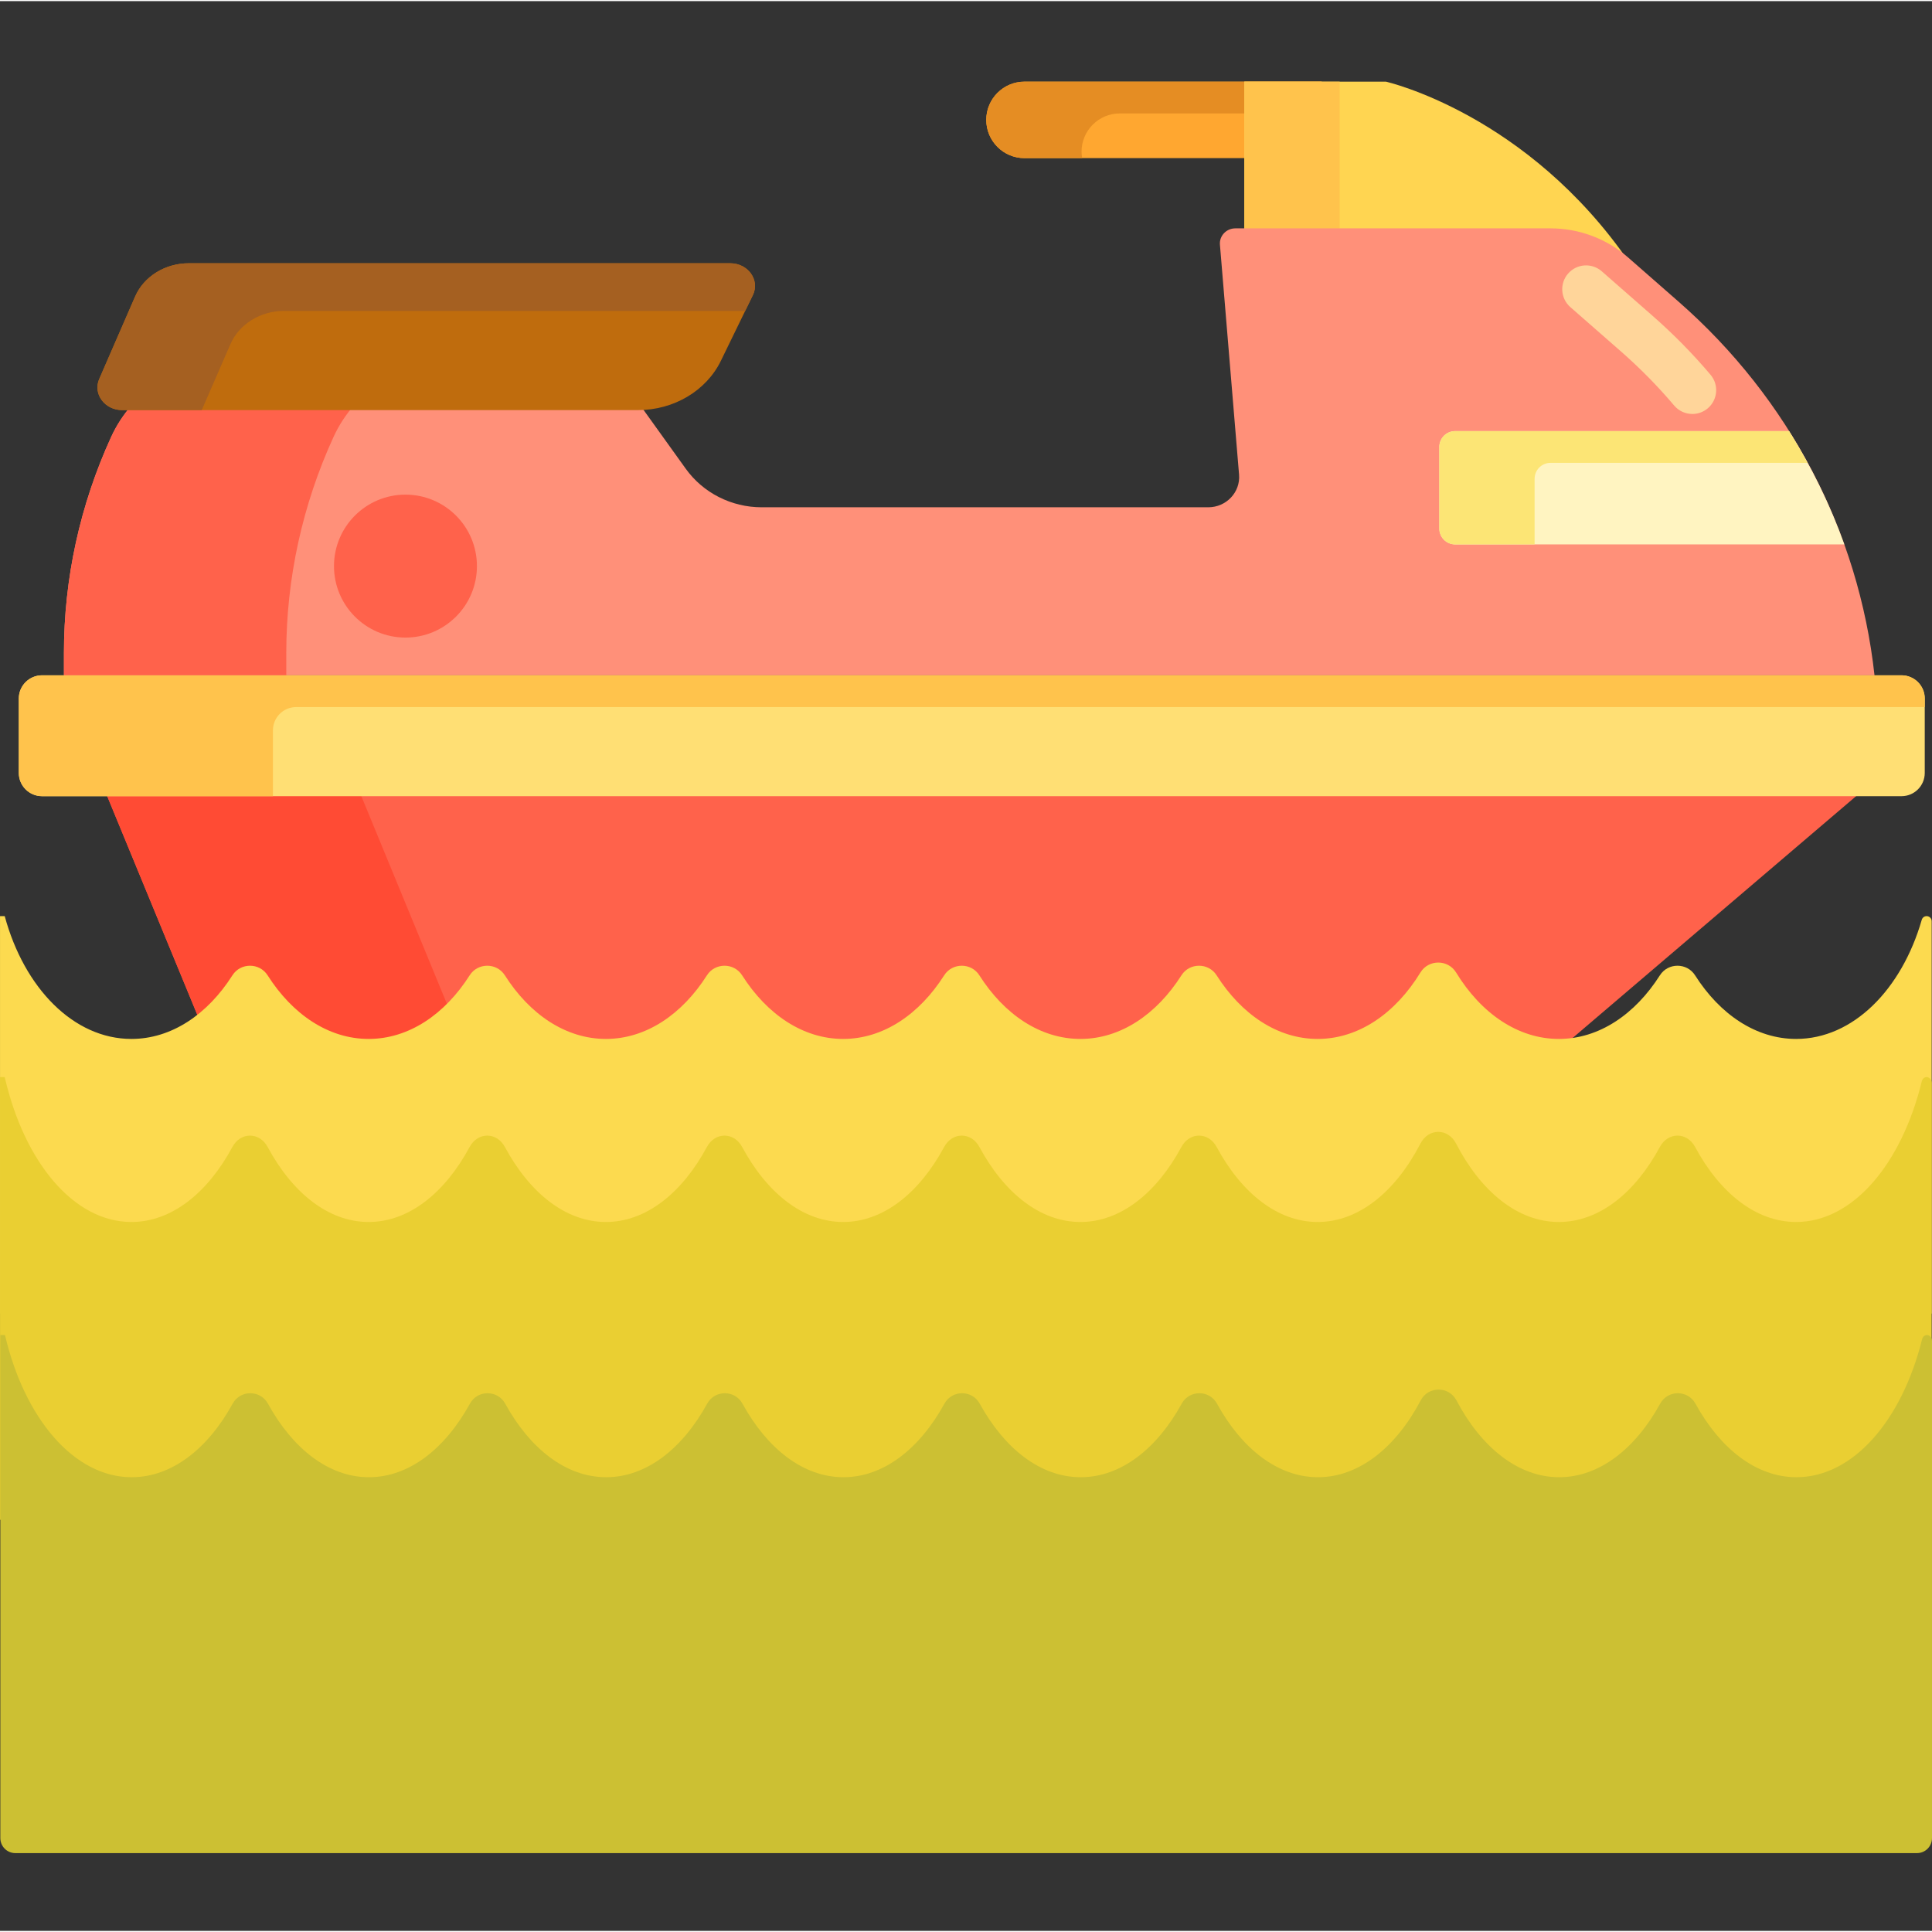 <svg height="486pt" viewBox="0 -20 486.564 486" width="486pt" xmlns="http://www.w3.org/2000/svg"><rect x="0" y="-20" width="486.564" height="486" fill="#333333" stroke="none"/><path d="m332.852 19.543h-74.836c-5.32 0-9.633-4.312-9.633-9.633 0-5.316 4.312-9.629 9.633-9.629h74.836zm0 0" fill="#ffa730"/><path d="m272.387 17.91c0-5.316 4.312-9.625 9.629-9.625h50.84v-8h-74.84c-5.316 0-9.629 4.309-9.629 9.625 0 5.32 4.312 9.633 9.629 9.633h14.535c-.094-.531-.164-1.07-.164-1.633zm0 0" fill="#e58d23"/><path d="m313.379 42.699v-42.414h35.664s35.594 8.016 61.438 45.734h-97.102zm0 0" fill="#ffd551"/><path d="m337.379.285h-24v45.734h24zm0 0" fill="#ffc34c"/><path d="m32.715 153.777h-16.617l34.031 82.586c2.969 7.199 10.117 11.918 18.066 11.918h310.707c5.648 0 11.109-2 15.367-5.633l77.812-66.375v-22.496zm0 0" fill="#ff624b"/><path d="m114.133 236.363-34.031-82.586h-64.004l34.031 82.586c2.969 7.199 10.117 11.918 18.066 11.918h64c-7.945.004-15.094-4.715-18.062-11.918zm0 0" fill="#ff4b34"/><path d="m16.102 149.789v-5.605c0-18.762 4.055-37.312 11.902-54.438 5.395-11.773 17.363-19.352 30.566-19.352h87.398c4.445 0 8.609 2.117 11.16 5.672l15.566 21.688c4.371 6.094 11.512 9.723 19.129 9.723h112.465c4.551 0 8.133-3.797 7.762-8.23l-4.816-57.902c-.184-2.219 1.609-4.117 3.883-4.117h79.367c7.199 0 14.137 2.598 19.496 7.289l12.805 11.215c27.766 24.32 45.332 57.828 49.301 94.059zm0 0" fill="#ff9079"/><path d="m426.215 83.973c-1.707 0-3.398-.723-4.586-2.125-4.074-4.82-8.562-9.383-13.34-13.57l-12.801-11.211c-2.492-2.184-2.746-5.973-.559-8.465 2.184-2.496 5.973-2.742 8.465-.562l12.801 11.215c5.227 4.574 10.137 9.57 14.598 14.844 2.137 2.531 1.82 6.316-.707 8.457-1.129.953-2.508 1.418-3.871 1.418zm0 0" fill="#ffd59a"/><path d="m362.484 92.289v20.539c0 2.211 1.789 4 4 4h98.004c-3.574-9.984-8.262-19.543-13.926-28.539h-84.078c-2.211 0-4 1.789-4 4zm0 0" fill="#fff4c1"/><path d="m478.887 180.23h-468.293c-3.234 0-5.855-2.617-5.855-5.852v-18.738c0-3.234 2.621-5.852 5.855-5.852h468.293c3.234 0 5.852 2.617 5.852 5.852v18.738c0 3.234-2.617 5.852-5.852 5.852zm0 0" fill="#ffdf74"/><path d="m84.004 89.746c5.395-11.773 17.363-19.352 30.562-19.352h-56c-13.199 0-25.168 7.578-30.562 19.348-7.848 17.125-11.906 35.672-11.906 54.438v5.605h56v-5.605c.004-18.762 4.059-37.312 11.906-54.434zm0 0" fill="#ff624b"/><path d="m24.984 75.18 9.039-20.773c2.203-5.062 7.559-8.387 13.512-8.387h136.371c4.516 0 7.531 4.258 5.695 8.031l-8.055 16.543c-3.676 7.547-11.852 12.406-20.875 12.406h-129.895c-4.406.004-7.422-4.07-5.793-7.82zm0 0" fill="#bf6c0d"/><path d="m58.023 66.41c2.203-5.066 7.559-8.391 13.512-8.391h116.133l1.934-3.965c1.836-3.777-1.18-8.035-5.695-8.035h-136.371c-5.953 0-11.309 3.324-13.512 8.391l-9.039 20.77c-1.629 3.75 1.387 7.824 5.793 7.824h20.027zm0 0" fill="#a56021"/><path d="m68.738 163.641c0-3.234 2.621-5.852 5.855-5.852h410.145v-2.148c0-3.234-2.617-5.852-5.852-5.852h-468.293c-3.234 0-5.855 2.617-5.855 5.852v18.738c0 3.234 2.621 5.852 5.855 5.852h58.145zm0 0" fill="#ffc34c"/><path d="m386.484 100.289c0-2.211 1.789-4 4-4h64.738c-1.477-2.711-3.016-5.387-4.66-8h-84.078c-2.211 0-4 1.789-4 4v20.539c0 2.211 1.789 4 4 4h20zm0 0" fill="#fce575"/><path d="m120.113 122.289c0 9.941-8.059 18-18 18-9.941 0-18-8.059-18-18 0-9.941 8.059-18 18-18 9.941 0 18 8.059 18 18zm0 0" fill="#ff624b"/><path d="m485.203 210.438c-.566 0-1.062.383-1.219.93-5.07 17.59-17.324 30-31.641 30-10.113 0-19.195-6.188-25.445-16.016-2.051-3.227-6.812-3.227-8.867 0-6.25 9.828-15.328 16.016-25.441 16.016-10.355 0-19.625-6.492-25.883-16.734-2.039-3.336-6.941-3.336-8.98 0-6.258 10.242-15.527 16.734-25.883 16.734-10.109 0-19.191-6.188-25.441-16.016-2.051-3.227-6.816-3.227-8.867 0-6.25 9.828-15.332 16.016-25.441 16.016-10.113 0-19.195-6.188-25.445-16.016-2.051-3.227-6.812-3.227-8.867 0-6.25 9.828-15.328 16.016-25.441 16.016-10.109 0-19.191-6.188-25.441-16.016-2.051-3.227-6.816-3.227-8.867 0-6.25 9.828-15.332 16.016-25.441 16.016-10.113 0-19.195-6.188-25.445-16.016-2.051-3.227-6.816-3.227-8.867 0-6.25 9.828-15.332 16.016-25.441 16.016-10.109 0-19.191-6.188-25.441-16.016-2.051-3.227-6.816-3.227-8.867 0-6.25 9.828-15.332 16.016-25.441 16.016-14.57 0-27.004-12.848-31.902-30.93h-1.184v100.094h486.48v-98.812c0-.707-.57-1.281-1.277-1.281zm0 0" fill="#fcda4f"/><path d="m485.203 250.973c-.566 0-1.062.449-1.219 1.094-5.07 20.758-17.324 35.402-31.641 35.402-10.113 0-19.195-7.301-25.445-18.898-2.051-3.809-6.812-3.809-8.867 0-6.25 11.598-15.328 18.898-25.441 18.898-10.355 0-19.625-7.656-25.883-19.742-2.039-3.938-6.941-3.938-8.98 0-6.258 12.086-15.527 19.742-25.883 19.742-10.109 0-19.191-7.301-25.441-18.898-2.051-3.809-6.816-3.809-8.867 0-6.25 11.598-15.332 18.898-25.441 18.898-10.113 0-19.195-7.301-25.445-18.898-2.051-3.809-6.812-3.809-8.867 0-6.25 11.598-15.328 18.898-25.441 18.898-10.109 0-19.191-7.301-25.441-18.898-2.051-3.809-6.816-3.809-8.867 0-6.25 11.598-15.332 18.898-25.441 18.898-10.113 0-19.195-7.301-25.445-18.898-2.051-3.809-6.816-3.809-8.867 0-6.25 11.598-15.332 18.898-25.441 18.898-10.109 0-19.191-7.301-25.441-18.898-2.051-3.809-6.816-3.809-8.867 0-6.25 11.598-15.332 18.898-25.441 18.898-14.57 0-27.004-15.16-31.902-36.496h-1.184v111.5h486.48v-109.988c0-.836-.57-1.512-1.277-1.512zm0 0" fill="#eacf32"/><path d="m485.289 315.941c-.57 0-1.062.441-1.223 1.078-5.066 20.359-17.32 34.727-31.641 34.727-10.109 0-19.191-7.16-25.441-18.535-1.914-3.488-6.953-3.488-8.871 0-6.25 11.375-15.332 18.535-25.438 18.535-10.355 0-19.625-7.508-25.883-19.363-1.906-3.609-7.078-3.609-8.984 0-6.258 11.855-15.531 19.363-25.879 19.363-10.113 0-19.191-7.16-25.441-18.535-1.918-3.488-6.957-3.488-8.875 0-6.25 11.375-15.328 18.535-25.438 18.535-10.113 0-19.191-7.16-25.441-18.535-1.918-3.488-6.957-3.488-8.875 0-6.25 11.375-15.328 18.535-25.438 18.535s-19.191-7.16-25.441-18.535c-1.914-3.488-6.953-3.488-8.871 0-6.25 11.375-15.332 18.535-25.441 18.535s-19.191-7.16-25.441-18.535c-1.914-3.488-6.953-3.488-8.871 0-6.25 11.375-15.332 18.535-25.441 18.535-10.109 0-19.191-7.16-25.441-18.535-1.914-3.488-6.953-3.488-8.871 0-6.25 11.375-15.332 18.535-25.441 18.535-14.57 0-27.004-14.875-31.902-35.801h-1.172v126.688c0 2.09 1.691 3.781 3.781 3.781h478.914c2.09 0 3.781-1.691 3.781-3.781v-125.207c0-.82-.57-1.484-1.273-1.484zm0 0" fill="#ccc033"/></svg>